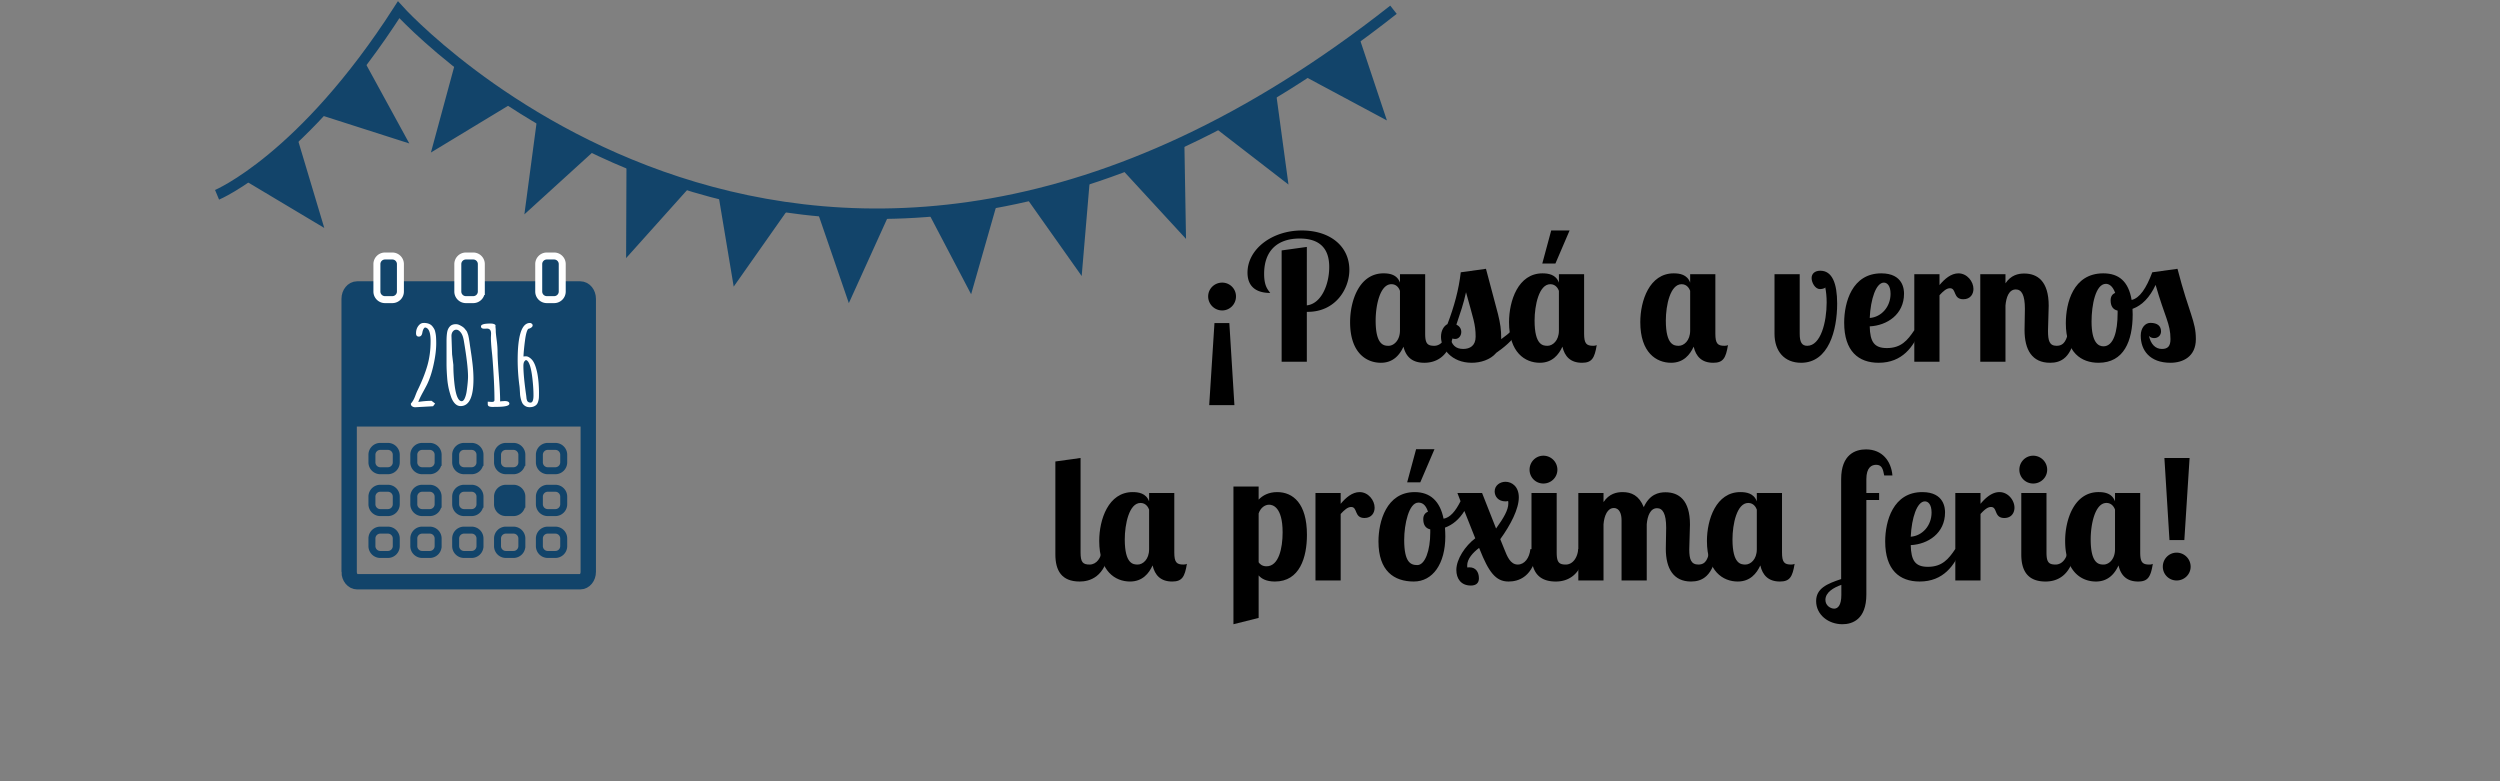 <svg xmlns="http://www.w3.org/2000/svg" viewBox="0 0 800 250" class="ferias_svg">
    <rect x="0" y="0" width="800" height="250" fill="#808080" stroke="none"/>
    <path d="M388.627 103.375l-1.68 26.264h8.064l-1.624-26.264h-4.76m6.889-8.512a4.398 4.398 0 0 0-4.424-4.424c-2.465 0-4.48 1.96-4.48 4.424a4.493 4.493 0 0 0 4.48 4.48c2.464 0 4.424-2.016 4.424-4.48M410.123 80.135v35.616h8.064v-15.96h.28c8.848 0 13.328-7.28 13.328-13.44 0-7.56-6.16-12.6-15.232-12.6-9.464 0-17.36 5.937-17.36 13.496 0 4.48 2.801 6.496 7.28 6.496-.728-1.008-1.96-2.128-1.96-6.104 0-7.84 4.704-11.312 11.368-11.312 8.4 0 9.464 5.488 9.464 9.128 0 5.656-2.576 11.76-7.168 12.264V79.015l-8.064 1.12M447.992 87.751v2.688c-.952-2.632-3.416-2.968-5.265-2.968-7.784 0-10.695 8.792-10.695 15.624 0 9.745 5.151 12.993 9.855 12.993 3.976 0 6.048-2.576 7.224-5.152.784 3.191 2.744 5.152 6.664 5.152 3.024 0 8.288-1.232 9.521-10.361h-2.353c-.224 2.8-1.792 4.928-3.976 4.928s-2.912-.728-2.912-3.864v-19.04h-8.063m0 17.976c0 3.248-2.017 4.928-3.641 4.928-1.399 0-4.144-.112-4.144-8.064 0-4.872 1.399-11.648 5.04-11.648 1.848 0 2.576 1.568 2.744 2.184v12.6"/>
    <path d="M483.798 105.727c-.896.896-2.128 1.904-3.416 2.8v-.336c0-5.488-1.12-7.672-4.872-22.176l-8.064 1.12c-.615 5.488-2.128 11.032-4.256 16.576-1.176.616-2.072 2.072-2.072 4.088 0 3.64 3.305 8.289 9.856 8.289 2.688 0 5.936-.896 7.84-3.193 2.24-1.567 5.04-3.695 7.336-7.167h-2.352m-16.185.503c0-1.176-.728-1.96-1.567-2.352 1.176-3.528 2.352-6.832 3.08-10.36 2.296 8.4 3.08 10.248 3.08 14.224 0 2.912-1.849 3.92-3.977 3.92-2.464 0-3.696-1.288-4.256-3.92.392.56 1.12.728 1.68.728 1.233 0 1.96-1.12 1.96-2.24"/>
    <path d="M498.852 87.751v2.688c-.952-2.632-3.416-2.968-5.265-2.968-7.784 0-10.695 8.792-10.695 15.624 0 9.745 5.151 12.993 9.855 12.993 3.977 0 6.048-2.576 7.225-5.152.728 3.136 2.575 5.152 6.271 5.152 3.136 0 4.032-1.457 4.704-5.657-.336.168-.616.224-1.12.224-2.184 0-2.912-.728-2.912-3.864v-19.04h-8.063m-2.745 3.192c1.792 0 2.52 1.512 2.744 2.128v12.712c0 3.248-2.017 4.872-3.641 4.872-1.399 0-4.144-.112-4.144-8.064.001-4.872 1.401-11.648 5.041-11.648m-2.576-6.608h4.2l4.536-10.584h-5.881l-2.855 10.584M540.852 87.751v2.688c-.952-2.632-3.416-2.968-5.265-2.968-7.784 0-10.695 8.792-10.695 15.624 0 9.745 5.151 12.993 9.855 12.993 3.977 0 6.048-2.576 7.225-5.152.728 3.136 2.575 5.152 6.271 5.152 3.136 0 4.032-1.457 4.704-5.657-.336.168-.616.224-1.12.224-2.184 0-2.912-.728-2.912-3.864v-19.04h-8.063m-2.745 3.192c1.792 0 2.52 1.512 2.744 2.128v12.712c0 3.248-2.017 4.872-3.641 4.872-1.399 0-4.144-.112-4.144-8.064.001-4.872 1.401-11.648 5.041-11.648M582.516 86.631c-1.849 0-2.801 1.008-2.801 2.352 0 1.456 1.12 3.528 2.688 3.528.448 0 1.567-.168 1.68-.56.28 1.4.448 3.024.448 4.816 0 6.328-1.904 13.888-6.216 13.888-1.736 0-2.408-1.176-2.408-3.864v-19.04h-8.064v19.04c0 5.656 3.192 9.297 8.513 9.297 8.792 0 11.536-10.361 11.536-18.929 0-6.552-1.624-10.528-5.376-10.528M603.799 111.383c-4.032 0-5.376-1.959-5.488-6.943 5.544-.28 10.977-3.808 10.977-10.472 0-1.176-.168-6.496-7.28-6.496-9.353 0-11.872 9.296-11.872 15.792 0 9.127 4.592 12.825 11.032 12.825 7.615 0 11.2-5.209 13.271-10.36h-1.903c-2.13 3.19-4.201 5.654-8.737 5.654m1.176-17.36c0 4.144-2.912 7.448-6.664 7.728.28-6.048 2.016-11.312 4.536-11.312 1.064 0 2.128 1.008 2.128 3.584"/>
    <path d="M612.577 87.751v28h8.064v-21.28c1.176-1.288 2.24-2.24 3.36-2.24 2.128 0 .896 3.528 4.256 3.528 2.296 0 3.248-1.68 3.248-3.304 0-2.352-2.017-4.984-4.816-4.984-2.352 0-4.424 1.792-6.048 3.752v-3.472h-8.064M647.967 98.839c0 1.456-.112 5.432-.112 6.776 0 6.328 2.408 10.473 8.177 10.473 3.304 0 7.111-1.345 8.288-10.361h-2.353c-.616 2.856-1.288 4.928-3.864 4.928-2.296 0-2.743-1.624-2.743-4.816 0-1.904.224-6.048.224-8.008 0-7.84-3.584-10.304-7.84-10.304-1.904 0-4.256.504-5.992 3.136v-2.912h-8.064v28h8.064V97.775c.224-2.576 1.063-5.152 3.304-5.152 1.847 0 2.911 1.736 2.911 6.216"/>
    <path d="M688.727 87.135c-1.903 5.096-4.031 8.288-6.607 8.848-1.008-5.936-4.088-8.512-9.072-8.512-9.688 0-11.983 9.576-11.983 15.96 0 9.463 4.983 12.657 10.472 12.657 8.063 0 10.92-6.889 10.92-15.513 0-.616-.056-1.176-.056-1.736 3.079-1.12 5.544-3.696 7.392-7.672 3.024 10.528 4.76 12.376 4.76 17.36 0 2.296-.896 3.136-2.744 3.136-2.128 0-3.584-1.568-4.144-4.2.392.56 1.12.729 1.68.729 1.288 0 2.185-.952 2.185-2.128 0-1.736-1.12-2.744-3.416-2.744-1.624 0-3.08 1.568-3.08 4.088 0 4.647 2.855 8.68 9.52 8.68 3.977 0 8.12-1.96 8.12-7.56 0-5.824-2.128-8.008-5.88-22.512l-8.067 1.119m-15.624 23.688c-1.68 0-3.808-1.232-3.808-7.952 0-5.208 1.288-12.04 4.592-12.04.84 0 2.128.504 2.969 2.912-.896.336-1.456 1.12-1.456 2.352 0 1.848.728 2.968 2.239 3.304v.728c0 6.104-1.344 10.696-4.536 10.696M337.718 147.672v29.735c0 5.208 2.017 8.681 7.784 8.681 3.024 0 8.288-1.232 9.521-10.361h-2.353c-.224 2.801-1.792 4.929-3.976 4.929-2.185 0-2.912-.728-2.912-3.864v-30.24l-8.064 1.12"/>
    <path d="M367.711 157.751v2.688c-.952-2.633-3.416-2.969-5.265-2.969-7.784 0-10.695 8.793-10.695 15.625 0 9.744 5.151 12.992 9.855 12.992 3.976 0 6.048-2.576 7.224-5.152.729 3.136 2.576 5.152 6.272 5.152 3.136 0 4.032-1.457 4.704-5.656-.336.168-.616.224-1.12.224-2.184 0-2.912-.728-2.912-3.864v-19.04h-8.063m-2.744 3.192c1.792 0 2.52 1.512 2.744 2.128v12.712c0 3.248-2.017 4.872-3.641 4.872-1.399 0-4.144-.112-4.144-8.063.001-4.873 1.4-11.649 5.041-11.649M394.702 155.68v44.071l8.064-2.016v-13.608c.84 1.008 2.408 1.961 5.208 1.961 7.952 0 10.248-7.729 10.248-14.953 0-10.08-4.48-13.664-9.521-13.664-2.743 0-4.647 1.064-5.936 2.408v-4.199h-8.063m10.584 25.535c-1.344 0-2.128-.672-2.52-1.287v-15.625c.616-1.848 2.016-2.799 3.36-2.799 1.008 0 4.312.56 4.312 8.848 0 5.095-1.231 10.863-5.152 10.863M420.952 157.751v28h8.064v-21.28c1.176-1.287 2.24-2.239 3.36-2.239 2.128 0 .896 3.528 4.256 3.528 2.296 0 3.248-1.681 3.248-3.305 0-2.352-2.017-4.984-4.816-4.984-2.352 0-4.424 1.793-6.048 3.752v-3.472h-8.064M452.702 157.471c-9.072 0-11.592 9.465-11.592 15.793 0 9.463 4.983 12.823 11.312 12.823 6.048 0 10.08-5.655 10.08-14.448 0-1.008-.056-1.903-.112-2.799 2.464-.896 4.536-2.633 6.216-5.32l3.473 8.736c-3.192 2.407-6.048 6.663-6.048 10.135 0 2.744 1.456 4.984 4.647 4.984 1.568 0 2.576-.729 2.576-2.296 0-2.071-1.064-3.528-2.968-3.528-.224 0-.448 0-.729.057-.056-.225-.056-.448-.056-.672 0-2.072 1.792-4.088 3.808-5.601l.169.392c2.911 7.337 5.151 10.361 9.239 10.361 3.024 0 8.064-1.232 9.353-10.361h-2.353c-.28 2.801-1.848 4.929-4.032 4.929-2.407 0-3.416-2.688-4.312-4.929l-1.288-3.191c3.36-4.648 5.936-9.688 5.936-13.384 0-3.416-2.184-4.984-4.256-4.984-1.792 0-3.472 1.177-3.472 3.08 0 1.568 1.12 3.192 3.472 3.192.448 0 .336-.057.841-.112.056.28.056.504.056.784 0 2.072-1.456 4.592-3.92 8.008l-4.48-11.367h-7.896l1.008 2.631c-1.624 3.248-3.36 5.265-5.432 5.601-1.12-5.546-4.2-8.514-9.24-8.514m.84 23.352c-2.128 0-4.2-.84-4.2-8.063 0-5.041 1.513-11.929 4.536-11.929 1.064 0 2.296.448 3.08 2.912-.896.336-1.512 1.12-1.512 2.353 0 1.848.728 2.968 2.239 3.304v1.008c.001 5.768-1.679 10.415-4.143 10.415m-3.248-26.487h4.2l4.536-10.584h-5.88l-2.856 10.584"/>
    <path d="M490.077 157.751v19.656c0 5.208 2.017 8.681 7.784 8.681 3.024 0 8.288-1.232 9.521-10.361h-2.353c-.224 2.801-1.792 4.929-3.976 4.929-2.185 0-2.912-.728-2.912-3.864v-19.04h-8.064m-.615-7.449a4.397 4.397 0 0 0 4.424 4.424c2.464 0 4.479-1.959 4.479-4.424a4.493 4.493 0 0 0-4.479-4.479c-2.463 0-4.424 2.016-4.424 4.479"/>
    <path d="M533.174 168.84c0 1.399-.112 5.432-.112 6.775 0 6.328 2.465 10.473 8.064 10.473 3.416 0 7.224-1.513 8.4-10.361h-2.353c-.616 2.856-1.12 4.929-3.695 4.929-2.297 0-2.912-1.624-2.912-4.815 0-1.904.224-6.049.224-8.009 0-7.84-3.584-10.304-7.84-10.304-2.24 0-5.097.672-6.944 4.76-1.512-3.752-3.976-4.816-6.775-4.816-1.904 0-4.313.504-6.104 3.192v-2.911h-8.063v28h8.063v-17.977c.224-2.801 1.288-5.208 3.304-5.208 1.904 0 2.465 2.071 2.465 3.864v19.32h8.063v-17.977c.224-2.744 1.176-5.152 3.304-5.152 1.791 0 2.911 1.736 2.911 6.217"/>
    <path d="M562.18 157.751v2.688c-.952-2.633-3.416-2.969-5.265-2.969-7.784 0-10.695 8.793-10.695 15.625 0 9.744 5.151 12.992 9.855 12.992 3.977 0 6.048-2.576 7.225-5.152.728 3.136 2.575 5.152 6.271 5.152 3.136 0 4.032-1.457 4.704-5.656-.336.168-.616.224-1.12.224-2.184 0-2.912-.728-2.912-3.864v-19.04h-8.063m-2.744 3.192c1.792 0 2.52 1.512 2.744 2.128v12.712c0 3.248-2.017 4.872-3.641 4.872-1.399 0-4.144-.112-4.144-8.063.001-4.873 1.4-11.649 5.041-11.649M605.579 152.151c-.392-4.593-3.248-8.345-8.456-8.345-3.359 0-7.952 1.568-7.952 9.521v31.976c-4.592 1.513-8.008 3.024-8.008 7.057 0 4.368 3.92 7.393 8.4 7.393 3.191 0 7.672-1.513 7.672-9.521v-30.24h4.088v-2.239h-4.088v-4.425c0-3.752 1.68-4.592 3.136-4.592 1.792 0 2.185 1.288 2.576 3.416h2.632m-21.448 39.815c0-2.407 2.576-3.92 5.097-4.815v3.248c0 3.304-1.12 4.368-2.296 4.368-1.065 0-2.801-.897-2.801-2.801M616.924 181.383c-4.032 0-5.376-1.959-5.488-6.943 5.544-.28 10.977-3.809 10.977-10.473 0-1.176-.168-6.496-7.28-6.496-9.353 0-11.872 9.297-11.872 15.793 0 9.127 4.592 12.824 11.032 12.824 7.615 0 11.2-5.209 13.271-10.36h-1.903c-2.13 3.192-4.201 5.655-8.737 5.655m1.176-17.36c0 4.145-2.912 7.447-6.664 7.729.28-6.049 2.016-11.313 4.536-11.313 1.064 0 2.128 1.008 2.128 3.584"/>
    <path d="M625.702 157.751v28h8.064v-21.28c1.176-1.287 2.24-2.239 3.36-2.239 2.128 0 .896 3.528 4.256 3.528 2.296 0 3.248-1.681 3.248-3.305 0-2.352-2.017-4.984-4.816-4.984-2.352 0-4.424 1.793-6.048 3.752v-3.472h-8.064M646.812 157.751v19.656c0 5.208 2.017 8.681 7.784 8.681 3.024 0 8.288-1.232 9.521-10.361h-2.353c-.224 2.801-1.792 4.929-3.976 4.929-2.185 0-2.912-.728-2.912-3.864v-19.04h-8.064m-.616-7.449a4.397 4.397 0 0 0 4.424 4.424c2.464 0 4.479-1.959 4.479-4.424a4.493 4.493 0 0 0-4.479-4.479c-2.463 0-4.424 2.016-4.424 4.479"/>
    <path d="M676.805 157.751v2.688c-.952-2.633-3.416-2.969-5.265-2.969-7.784 0-10.695 8.793-10.695 15.625 0 9.744 5.151 12.992 9.855 12.992 3.977 0 6.048-2.576 7.225-5.152.728 3.136 2.575 5.152 6.271 5.152 3.136 0 4.032-1.457 4.704-5.656-.336.168-.616.224-1.12.224-2.184 0-2.912-.728-2.912-3.864v-19.04h-8.063m-2.744 3.192c1.792 0 2.52 1.512 2.744 2.128v12.712c0 3.248-2.017 4.872-3.641 4.872-1.399 0-4.144-.112-4.144-8.063.001-4.873 1.4-11.649 5.041-11.649M698.989 172.815l1.68-26.265h-8.063l1.624 26.265h4.759m-6.887 8.512a4.399 4.399 0 0 0 4.424 4.425c2.464 0 4.479-1.961 4.479-4.425a4.492 4.492 0 0 0-4.479-4.479c-2.463 0-4.424 2.015-4.424 4.479"/>
    <g>
        <path stroke-miterlimit="10" d="M69.457 62.335s27.492-11.486 58.11-59.216c0 0 131.996 146.875 318.347 0" fill="none" stroke="#12446a" stroke-width="3.349"/>
        <path stroke-miterlimit="10" d="M78.782 57.366l24.036 14.36-8.244-27.53S81.34 55.63 78.782 57.365zM102.287 36.13l27.53 8.816-13.799-25.233s-11.631 14.148-13.731 16.416zM146.1 20.682l-7.302 26.924 24.327-14.731s-14.688-10.17-17.025-12.193zM172.358 38.607l-3.802 28.544 21.17-19.264s-14.779-7.745-17.368-9.28zM201.028 52.987l-.11 28.143 18.932-21.122s-14.584-4.47-18.822-7.021zM230.573 63.07l4.537 27.213 16.037-22.8s-16.336-1.863-20.574-4.413zM262.466 68.644l9.234 26.854 11.504-25.36s-12.566-.724-20.738-1.494zM297.645 67.962l12.959 24.704 7.814-27.345s-17.684 2.535-20.773 2.641zM329.086 63.244l16.626 23.512 2.418-28.522s-16.102 4.374-19.044 5.01zM359.884 54.287l19.06 20.706-.487-28.36s-13.731 6.641-18.573 7.654zM389.74 40.913l21.835 16.865-3.75-27.622s-13.243 9.745-18.085 10.757zM417.805 23.978l25.033 13.406-8.814-26.415s-9.704 8.017-16.22 13.01z" fill="#12446a" stroke="#12446a" stroke-width="1.116"/>
        <path stroke-miterlimit="10" d="M180.39 147.954a2.68 2.68 0 0 1-2.68 2.68h-2.427a2.68 2.68 0 0 1-2.68-2.68v-2.427c0-1.479 1.2-2.68 2.68-2.68h2.427c1.48 0 2.68 1.2 2.68 2.68v2.427zM166.993 147.954c0 1.48-1.2 2.68-2.68 2.68h-2.426a2.68 2.68 0 0 1-2.68-2.68v-2.427c0-1.479 1.2-2.68 2.68-2.68h2.426c1.48 0 2.68 1.2 2.68 2.68v2.427zM153.596 147.954c0 1.48-1.199 2.68-2.679 2.68h-2.426a2.68 2.68 0 0 1-2.68-2.68v-2.427c0-1.479 1.2-2.68 2.68-2.68h2.426c1.48 0 2.68 1.2 2.68 2.68v2.427zM140.2 147.954a2.68 2.68 0 0 1-2.68 2.68h-2.426a2.68 2.68 0 0 1-2.679-2.68v-2.427c0-1.479 1.2-2.68 2.68-2.68h2.426c1.48 0 2.68 1.2 2.68 2.68v2.427zM126.804 147.954a2.68 2.68 0 0 1-2.68 2.68h-2.426a2.68 2.68 0 0 1-2.68-2.68v-2.427c0-1.479 1.2-2.68 2.68-2.68h2.426c1.48 0 2.68 1.2 2.68 2.68v2.427zM180.39 161.35a2.68 2.68 0 0 1-2.68 2.68h-2.427a2.68 2.68 0 0 1-2.68-2.68v-2.427a2.68 2.68 0 0 1 2.68-2.679h2.427c1.48 0 2.68 1.2 2.68 2.679v2.428z" fill="none" stroke="#12446a" stroke-width="2.233"/>
        <path stroke-miterlimit="10" d="M166.993 161.35c0 1.48-1.2 2.68-2.68 2.68h-2.426a2.68 2.68 0 0 1-2.68-2.68v-2.427a2.68 2.68 0 0 1 2.68-2.679h2.426c1.48 0 2.68 1.2 2.68 2.679v2.428z" fill="#12446a" stroke="#12446a" stroke-width="2.233"/>
        <path stroke-miterlimit="10" d="M153.596 161.35c0 1.48-1.199 2.68-2.679 2.68h-2.426a2.68 2.68 0 0 1-2.68-2.68v-2.427a2.68 2.68 0 0 1 2.68-2.679h2.426c1.48 0 2.68 1.2 2.68 2.679v2.428zM140.2 161.35a2.68 2.68 0 0 1-2.68 2.68h-2.426a2.68 2.68 0 0 1-2.679-2.68v-2.427a2.68 2.68 0 0 1 2.68-2.679h2.426c1.48 0 2.68 1.2 2.68 2.679v2.428zM126.804 161.35a2.68 2.68 0 0 1-2.68 2.68h-2.426a2.68 2.68 0 0 1-2.68-2.68v-2.427a2.68 2.68 0 0 1 2.68-2.679h2.426c1.48 0 2.68 1.2 2.68 2.679v2.428zM180.39 174.747a2.68 2.68 0 0 1-2.68 2.68h-2.427a2.68 2.68 0 0 1-2.68-2.68v-2.428a2.68 2.68 0 0 1 2.68-2.678h2.427c1.48 0 2.68 1.2 2.68 2.678v2.428zM166.993 174.747a2.68 2.68 0 0 1-2.68 2.68h-2.426a2.68 2.68 0 0 1-2.68-2.68v-2.428a2.68 2.68 0 0 1 2.68-2.678h2.426c1.48 0 2.68 1.2 2.68 2.678v2.428zM153.596 174.747a2.68 2.68 0 0 1-2.679 2.68h-2.426a2.68 2.68 0 0 1-2.68-2.68v-2.428a2.68 2.68 0 0 1 2.68-2.678h2.426c1.48 0 2.68 1.2 2.68 2.678v2.428zM140.2 174.747a2.68 2.68 0 0 1-2.68 2.68h-2.426a2.68 2.68 0 0 1-2.679-2.68v-2.428a2.68 2.68 0 0 1 2.68-2.678h2.426c1.48 0 2.68 1.2 2.68 2.678v2.428zM126.804 174.747a2.68 2.68 0 0 1-2.68 2.68h-2.426a2.68 2.68 0 0 1-2.68-2.68v-2.428a2.68 2.68 0 0 1 2.68-2.678h2.426c1.48 0 2.68 1.2 2.68 2.678v2.428z" fill="none" stroke="#12446a" stroke-width="2.233"/>
        <path d="M111.504 92.244h76.967v44.252h-76.967z" fill="#12446a"/>
        <g font-size="161.238" fill="#fff">
            <path d="M138.58 129.999l-5.723.32c-.355 0-.672-.096-.954-.287-.281-.19-.422-.443-.422-.758v-.135c.526-.572.966-1.325 1.321-2.257.355-.943.605-1.56.752-1.853 1.43-2.908 2.495-5.576 3.192-8.001.697-2.426 1.045-5.048 1.045-7.867s-.599-4.273-1.797-4.363c-.404.202-.685.753-.844 1.65-.135.843-.508 1.264-1.119 1.264-.6 0-.899-.353-.899-1.06 0-1.113.355-2.022 1.064-2.73.38-.382.832-.573 1.357-.573v-.016c1.309 0 2.25.37 2.825 1.111.44.55.716 1.045.826 1.483.11.438.183.786.22 1.044.049.258.085.59.11.994.037.606.055 1.23.055 1.87 0 1.988-.275 4.24-.825 6.755-.539 2.504-1.23 4.627-2.073 6.367-.147.315-.587 1.146-1.32 2.493-.735 1.337-1.242 2.392-1.523 3.167a27.78 27.78 0 0 1 4.255-.354l1.137.876-.66.86M142.89 109.296c0-1.943.16-3.251.478-3.925.342-.741.807-1.224 1.394-1.449a3.332 3.332 0 0 1 1.137-.185c.416 0 .85.118 1.302.354.453.235.783.438.99.606.22.157.41.343.57.556.17.202.317.382.44.539.134.157.25.37.348.64.098.27.171.477.22.623.061.146.123.388.184.725.073.325.116.55.128.674.122.763.202 1.285.239 1.566.036.27.122.86.256 1.769l.294 1.97c.061.405.14 1.006.238 1.803.098.786.171 1.443.22 1.971.123 1.325.184 2.577.184 3.757 0 5.772-1.376 8.658-4.127 8.658-.66 0-1.254-.264-1.78-.792-.513-.528-.929-1.235-1.247-2.122a28.5 28.5 0 0 1-.789-2.78 25.412 25.412 0 0 1-.458-3.116c-.147-1.842-.22-3.38-.22-4.616v-7.226m1.779 4.093l.403 3.37c0 1.819.104 3.716.312 5.693.416 3.953 1.205 5.93 2.367 5.93.39 0 .727-.343 1.008-1.028.294-.685.502-1.516.624-2.493.257-1.91.385-3.364.385-4.363 0-2.38-.452-6.233-1.357-11.556-.196-1.145-.526-2.005-.99-2.577-.465-.573-.93-.86-1.395-.86-.452 0-.825.192-1.119.573-.293.371-.44.854-.44 1.449l.202 5.862M160.041 128.449a12.854 12.854 0 0 1 1.376-.101v-.017c1.052 0 1.577.286 1.577.859 0 .674-1.424 1.01-4.273 1.01l-1.12.018c-.464 0-.837-.062-1.118-.186-.27-.123-.404-.376-.404-.758v-.74c.795.055 1.235.083 1.32.083.551 0 .826-.19.826-.572 0-3.482-.214-7.996-.642-13.544a61.904 61.904 0 0 0-.201-2.038c-.196-1.932-.294-3.409-.294-4.43l.055-1.264c0-1.078-.434-1.617-1.302-1.617l-.862.034c-.71 0-1.064-.247-1.064-.742 0-.606 1.009-.91 3.026-.91.88 0 1.431.192 1.651.573-.049.08-.055.32-.018.725.049.404.073.803.073 1.196 0 .393.092 1.291.275 2.695.196 1.404.294 2.735.294 3.992 0 1.258.134 3.706.403 7.345.282 3.627.422 6.35.422 8.17v.219M170.387 121.273c-.428-3.863-1.131-5.885-2.11-6.065-.33.225-.544.483-.642.775-.098.292-.147.663-.147 1.112 0 2.168.3 5.329.9 9.484.012.079.03.241.054.488l.055.523c.025.112.068.264.129.455.06.19.134.33.22.42.232.248.544.371.935.371.624 0 .936-.769.936-2.308 0-1.538-.11-3.29-.33-5.255m1.357 8.153c-.208.247-.501.455-.88.623-.38.169-.844.253-1.394.253-.539 0-1.003-.124-1.395-.37a2.696 2.696 0 0 1-.898-.894c-.196-.359-.361-.808-.496-1.347a9.378 9.378 0 0 1-.256-1.449c-.025-.438-.055-.943-.092-1.516a18.22 18.22 0 0 0-.11-1.247 62.299 62.299 0 0 1-.569-8.237c0-7.928 1.315-11.893 3.944-11.893.183 0 .367.073.55.22a.655.655 0 0 1 .294.572c0 .236-.14.46-.422.674a2.37 2.37 0 0 1-.954.404c-.428.405-.777 1.606-1.046 3.605-.269 2-.44 3.751-.513 5.256.195-.034.483-.05.862-.05s.8.179 1.266.538c.477.36.862.815 1.155 1.365.306.55.569 1.224.789 2.021.22.786.385 1.533.495 2.24.11.708.202 1.489.275 2.342.086 1.168.129 2.179.129 3.032 0 .843-.012 1.432-.037 1.769a5.166 5.166 0 0 1-.22 1.112c-.11.404-.27.73-.477.977"/>
        </g>
        <path stroke-miterlimit="10" d="M111.728 183.008c0 1.741 1.153 3.152 2.574 3.152h71.37c1.422 0 2.575-1.411 2.575-3.152V95.62c0-1.74-1.152-3.152-2.574-3.152h-71.37c-1.422 0-2.575 1.412-2.575 3.152v87.388z" fill="none" stroke="#12446a" stroke-width="4.912"/>
        <path stroke-miterlimit="10" d="M128.132 93.29a2.59 2.59 0 0 1-2.589 2.59h-2.345a2.59 2.59 0 0 1-2.589-2.59v-8.78a2.59 2.59 0 0 1 2.59-2.589h2.344a2.59 2.59 0 0 1 2.589 2.589v8.78zM154.023 93.29a2.59 2.59 0 0 1-2.589 2.59h-2.345a2.59 2.59 0 0 1-2.589-2.59v-8.78a2.59 2.59 0 0 1 2.59-2.589h2.344c1.43 0 2.59 1.16 2.59 2.589v8.78zM179.915 93.29a2.59 2.59 0 0 1-2.59 2.59h-2.344a2.59 2.59 0 0 1-2.59-2.59v-8.78a2.59 2.59 0 0 1 2.59-2.589h2.345a2.59 2.59 0 0 1 2.589 2.589v8.78z" fill="#12446a" stroke="#fff" stroke-width="2.233"/>
    </g>
</svg>
